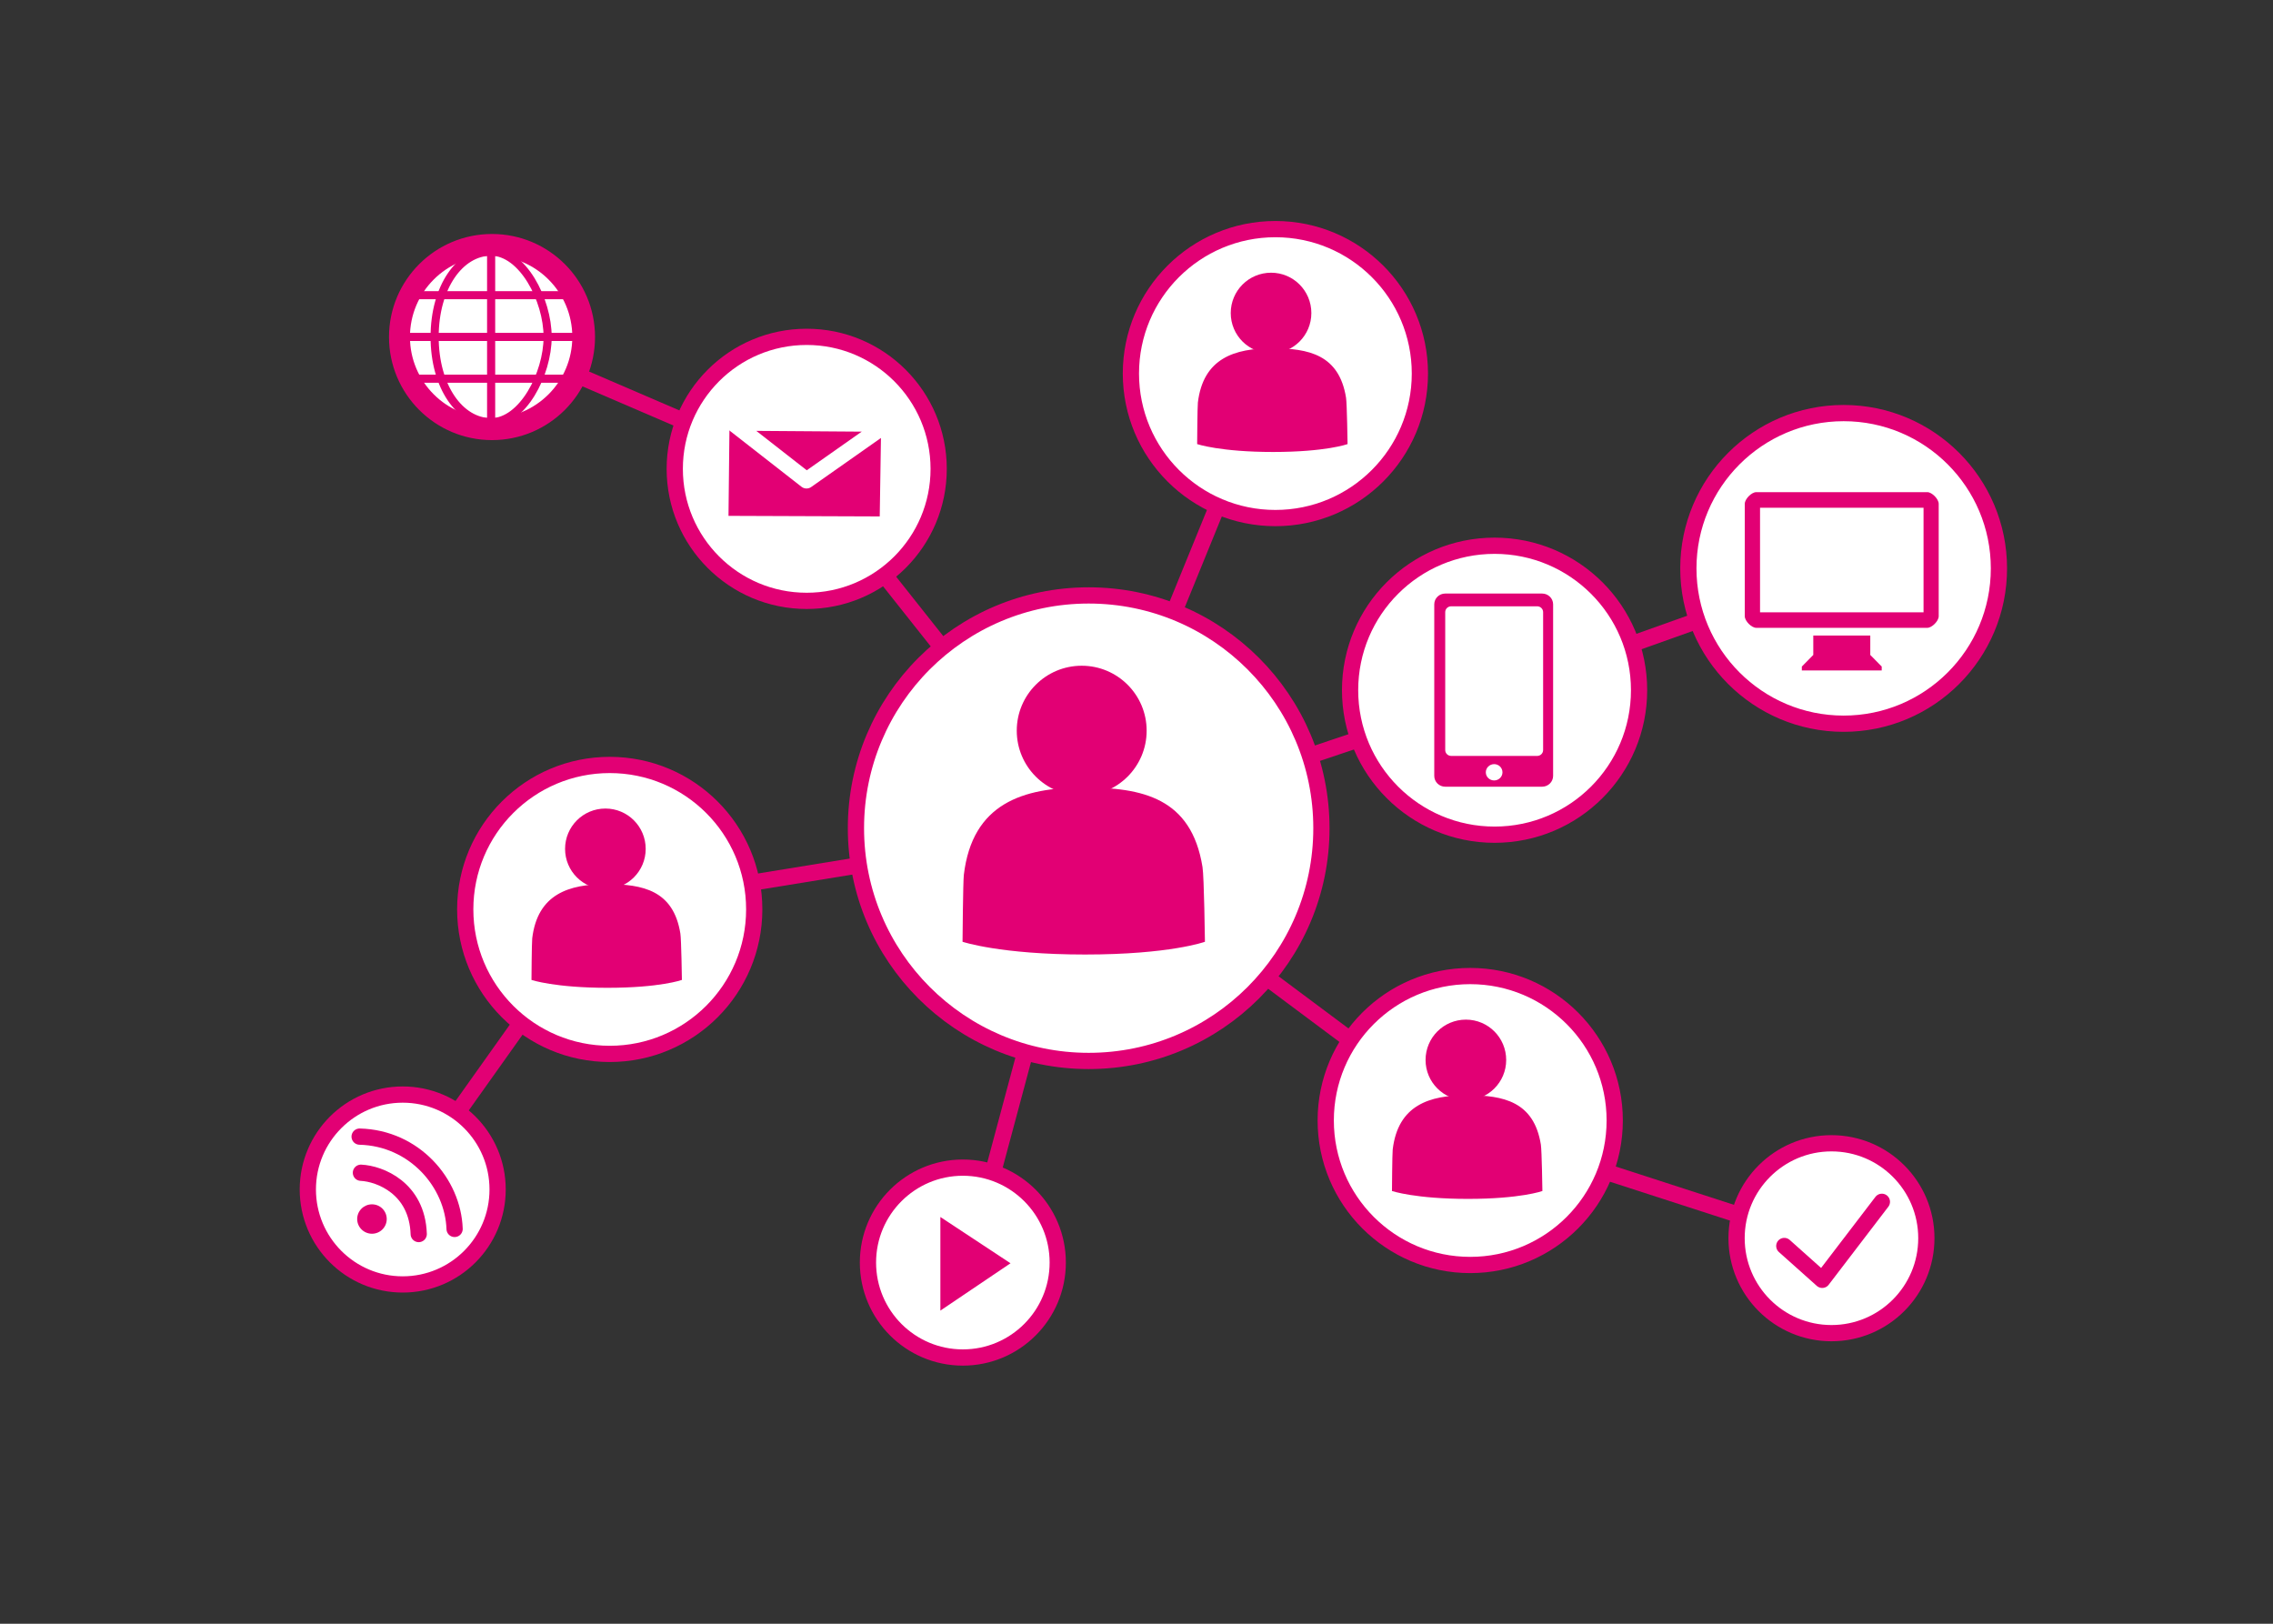 <?xml version="1.0" encoding="utf-8"?>
<!-- Generator: Adobe Illustrator 16.0.4, SVG Export Plug-In . SVG Version: 6.00 Build 0)  -->
<svg version="1.2" baseProfile="tiny" id="Ebene_1" xmlns="http://www.w3.org/2000/svg" xmlns:xlink="http://www.w3.org/1999/xlink"
	 x="0px" y="0px" width="280px" height="200px" viewBox="0 0 280 200" xml:space="preserve">
<rect x="0" y="0" width="280" height="200" fill="#333333" stroke="none"/>
<polyline fill="none" stroke="#E20074" stroke-width="2" stroke-linecap="round" stroke-linejoin="round" stroke-miterlimit="10" points="
	133.391,102.09 74.34,111.7 49.609,146.49 "/>
<line fill="none" stroke="#E20074" stroke-width="2" stroke-linecap="round" stroke-linejoin="round" stroke-miterlimit="10" x1="132.811" y1="105.3" x2="119.29" y2="155.721"/>
<polyline fill="none" stroke="#E20074" stroke-width="2" stroke-linecap="round" stroke-linejoin="round" stroke-miterlimit="10" points="
	133.88,102.33 180.51,86.641 227.76,69.8 "/>
<polyline fill="none" stroke="#E20074" stroke-width="2" stroke-linecap="round" stroke-linejoin="round" stroke-miterlimit="10" points="
	133.09,101.26 98.939,58.2 58.85,40.95 53.26,39.07 "/>
<polyline fill="none" stroke="#E20074" stroke-width="2" stroke-linecap="round" stroke-linejoin="round" stroke-miterlimit="10" points="
	133.16,103.34 180.68,138.79 225.721,153.38 "/>
<line fill="none" stroke="#E20074" stroke-width="2" stroke-linecap="round" stroke-linejoin="round" stroke-miterlimit="10" x1="133.83" y1="101.87" x2="156.5" y2="46.279"/>
<path fill="#FFFFFF" stroke="#E20074" stroke-width="2" stroke-linecap="round" stroke-linejoin="round" stroke-miterlimit="10" d="
	M60.609,29.82c6.461,0,11.69,5.24,11.69,11.689c0,6.461-5.229,11.7-11.69,11.7c-6.459,0-11.689-5.239-11.689-11.7
	C48.92,35.061,54.15,29.82,60.609,29.82z"/>
<path fill="#FFFFFF" stroke="#E20074" stroke-width="2" stroke-linecap="round" stroke-linejoin="round" stroke-miterlimit="10" d="
	M184.109,67.221c9.83,0,17.801,7.959,17.801,17.789c0,9.83-7.971,17.801-17.801,17.801s-17.799-7.971-17.799-17.801
	C166.311,75.18,174.279,67.221,184.109,67.221z"/>
<path fill="#E20074" d="M190.09,75.4c0-0.4-0.33-0.721-0.73-0.721h-10.59c-0.41,0-0.74,0.32-0.74,0.721v16.98
	c0,0.41,0.33,0.729,0.74,0.729h10.59c0.4,0,0.73-0.319,0.73-0.729V75.4z M184.061,96.13c0.561,0,1.021-0.45,1.021-1
	c0-0.56-0.46-1.01-1.021-1.01c-0.569,0-1.031,0.45-1.031,1.01C183.029,95.68,183.49,96.13,184.061,96.13z M189.971,96.9h-11.941
	c-0.75,0-1.35-0.601-1.35-1.33V74.439c0-0.739,0.6-1.33,1.35-1.33h11.941c0.739,0,1.35,0.591,1.35,1.33V95.57
	C191.32,96.3,190.71,96.9,189.971,96.9z"/>
<path fill="#FFFFFF" stroke="#E20074" stroke-width="2" stroke-linecap="round" stroke-linejoin="round" stroke-miterlimit="10" d="
	M134.109,73.34c15.831,0,28.67,12.84,28.67,28.67c0,15.84-12.84,28.67-28.67,28.67c-15.84,0-28.67-12.83-28.67-28.67
	C105.439,86.18,118.27,73.34,134.109,73.34z"/>
<path fill="#E20074" d="M148.43,116c0,0-0.1-8.01-0.3-9.21C146.76,98.26,140.73,97,133.5,97c-7.5,0-13.721,1.95-14.77,10.76
	c-0.101,0.87-0.16,8.24-0.16,8.24s4.65,1.57,15.09,1.57C144.12,117.57,148.43,116,148.43,116z"/>
<circle fill="#E20074" cx="133.25" cy="90" r="8"/>
<path fill="#FFFFFF" stroke="#E20074" stroke-width="2" stroke-linecap="round" stroke-linejoin="round" stroke-miterlimit="10" d="
	M157.109,28.221c9.83,0,17.801,7.959,17.801,17.789c0,9.83-7.971,17.801-17.801,17.801S139.31,55.84,139.31,46.01
	C139.31,36.18,147.279,28.221,157.109,28.221z"/>
<path fill="#E20074" d="M166,54.7c0,0-0.07-4.979-0.189-5.72c-0.851-5.291-4.59-6.08-9.08-6.08c-4.66,0-8.51,1.22-9.17,6.68
	c-0.061,0.54-0.09,5.12-0.09,5.12s2.879,0.97,9.359,0.97C163.32,55.67,166,54.7,166,54.7z"/>
<path fill="#E20074" d="M156.58,33.59c2.74,0,4.96,2.221,4.96,4.971c0,2.739-2.22,4.959-4.96,4.959c-2.75,0-4.971-2.22-4.971-4.959
	C151.609,35.811,153.83,33.59,156.58,33.59z"/>
<path fill="#FFFFFF" stroke="#E20074" stroke-width="2" stroke-linecap="round" stroke-linejoin="round" stroke-miterlimit="10" d="
	M181.109,120.221c9.83,0,17.801,7.959,17.801,17.789s-7.971,17.801-17.801,17.801s-17.799-7.971-17.799-17.801
	S171.279,120.221,181.109,120.221z"/>
<path fill="#E20074" d="M190,146.7c0,0-0.07-4.979-0.189-5.72c-0.851-5.291-4.59-6.08-9.08-6.08c-4.66,0-8.51,1.22-9.17,6.68
	c-0.061,0.54-0.09,5.12-0.09,5.12s2.879,0.97,9.359,0.97C187.32,147.67,190,146.7,190,146.7z"/>
<path fill="#E20074" d="M180.58,125.59c2.74,0,4.96,2.221,4.96,4.971c0,2.739-2.22,4.959-4.96,4.959c-2.75,0-4.971-2.22-4.971-4.959
	C175.609,127.811,177.83,125.59,180.58,125.59z"/>
<path fill="#FFFFFF" stroke="#E20074" stroke-width="2" stroke-linecap="round" stroke-linejoin="round" stroke-miterlimit="10" d="
	M75.109,94.221c9.83,0,17.801,7.958,17.801,17.789s-7.971,17.801-17.801,17.801S57.31,121.84,57.31,112.01
	S65.279,94.221,75.109,94.221z"/>
<path fill="#E20074" d="M84,120.7c0,0-0.07-4.979-0.189-5.72c-0.851-5.291-4.59-6.08-9.08-6.08c-4.66,0-8.51,1.22-9.17,6.68
	c-0.061,0.54-0.09,5.12-0.09,5.12s2.879,0.97,9.359,0.97C81.32,121.67,84,120.7,84,120.7z"/>
<path fill="#E20074" d="M74.58,99.59c2.74,0,4.96,2.221,4.96,4.971c0,2.739-2.22,4.959-4.96,4.959c-2.75,0-4.971-2.22-4.971-4.959
	C69.609,101.811,71.83,99.59,74.58,99.59z"/>
<path fill="#FFFFFF" stroke="#E20074" stroke-width="2" stroke-linecap="round" stroke-linejoin="round" stroke-miterlimit="10" d="
	M99.37,41.49c8.979,0,16.26,7.279,16.26,16.26s-7.28,16.26-16.26,16.26s-16.25-7.28-16.25-16.26S90.391,41.49,99.37,41.49z"/>
<polyline fill="#E20074" points="108.54,52.66 108.37,63.609 89.74,63.54 89.859,52.76 "/>
<polygon fill="#E20074" stroke="#FFFFFF" stroke-width="2" stroke-linecap="round" stroke-linejoin="round" stroke-miterlimit="10" points="
	90.23,52.05 109.279,52.189 99.35,59.17 "/>
<path fill="#FFFFFF" stroke="#E20074" stroke-width="2" stroke-linecap="round" stroke-linejoin="round" stroke-miterlimit="10" d="
	M227.109,50.88c10.561,0,19.131,8.57,19.131,19.13c0,10.57-8.57,19.131-19.131,19.131S207.98,80.58,207.98,70.01
	C207.98,59.45,216.55,50.88,227.109,50.88z"/>
<path fill="#FFFFFF" stroke="#E20074" stroke-width="2" stroke-linecap="round" stroke-linejoin="round" stroke-miterlimit="10" d="
	M49.609,134.82c6.461,0,11.69,5.24,11.69,11.688c0,6.461-5.229,11.7-11.69,11.7c-6.459,0-11.689-5.239-11.689-11.7
	C37.92,140.061,43.15,134.82,49.609,134.82z"/>
<path fill="#E20074" d="M230.391,80.67v-2.391h-7.021v2.391l-1.41,1.43v0.48h9.84V82.1L230.391,80.67z M216.811,62.54h20.141v12.88
	h-20.141V62.54z M216.34,60.62c-0.57,0-1.41,0.84-1.41,1.44V75.9c0,0.6,0.84,1.43,1.41,1.43h21.08c0.561,0,1.4-0.83,1.4-1.43V62.06
	c0-0.601-0.84-1.44-1.4-1.44H216.34z"/>
<path fill="#FFFFFF" stroke="#E20074" stroke-width="2" stroke-linecap="round" stroke-linejoin="round" stroke-miterlimit="10" d="
	M225.609,140.82c6.461,0,11.689,5.24,11.689,11.688c0,6.461-5.229,11.7-11.689,11.7c-6.459,0-11.689-5.239-11.689-11.7
	C213.92,146.061,219.15,140.82,225.609,140.82z"/>
<polyline fill="none" stroke="#E20074" stroke-width="2" stroke-linecap="round" stroke-linejoin="round" stroke-miterlimit="10" points="
	219.8,153.471 224.471,157.641 231.82,148.029 "/>
<path fill="none" stroke="#E10073" stroke-width="2" stroke-linecap="round" stroke-linejoin="round" stroke-miterlimit="10" d="
	M44.3,140c6.761,0.17,11.511,5.721,11.7,11.37"/>
<path fill="none" stroke="#E10073" stroke-width="2" stroke-linecap="round" stroke-linejoin="round" stroke-miterlimit="10" d="
	M44.46,144.45c2.34,0.11,6.931,1.899,7.12,7.55"/>
<path fill="#E10073" d="M45.82,148.34c1.01,0,1.82,0.811,1.82,1.811s-0.811,1.811-1.82,1.811c-1,0-1.82-0.811-1.82-1.811
	S44.82,148.34,45.82,148.34z"/>
<path fill="#FFFFFF" stroke="#E20074" stroke-width="2" stroke-linecap="round" stroke-linejoin="round" stroke-miterlimit="10" d="
	M118.609,143.82c6.461,0,11.69,5.24,11.69,11.688c0,6.461-5.229,11.7-11.69,11.7c-6.459,0-11.689-5.239-11.689-11.7
	C106.92,149.061,112.15,143.82,118.609,143.82z"/>
<polygon fill="#E20074" points="115.84,149.9 115.84,161.43 124.48,155.6 "/>
<g>
	
		<circle fill="none" stroke="#E20074" stroke-linecap="round" stroke-linejoin="round" stroke-miterlimit="10" cx="60.5" cy="41.5" r="10.5"/>
	<path fill="none" stroke="#E20074" stroke-linecap="round" stroke-linejoin="round" stroke-miterlimit="10" d="M53.54,41.5
		c0,6.141,3.11,10.5,6.96,10.5s6.96-5.9,6.96-10.5S64.35,31,60.5,31S53.54,35.359,53.54,41.5z"/>
	
		<line fill="none" stroke="#E20074" stroke-linecap="round" stroke-linejoin="round" stroke-miterlimit="10" x1="60.5" y1="31" x2="60.5" y2="52"/>
	
		<line fill="none" stroke="#E20074" stroke-linecap="round" stroke-linejoin="round" stroke-miterlimit="10" x1="71" y1="41.5" x2="50" y2="41.5"/>
	
		<line fill="none" stroke="#E20074" stroke-linecap="round" stroke-linejoin="round" stroke-miterlimit="10" x1="69.66" y1="36.359" x2="51.34" y2="36.359"/>
	
		<line fill="none" stroke="#E20074" stroke-linecap="round" stroke-linejoin="round" stroke-miterlimit="10" x1="69.66" y1="46.641" x2="51.34" y2="46.641"/>
</g>
</svg>
